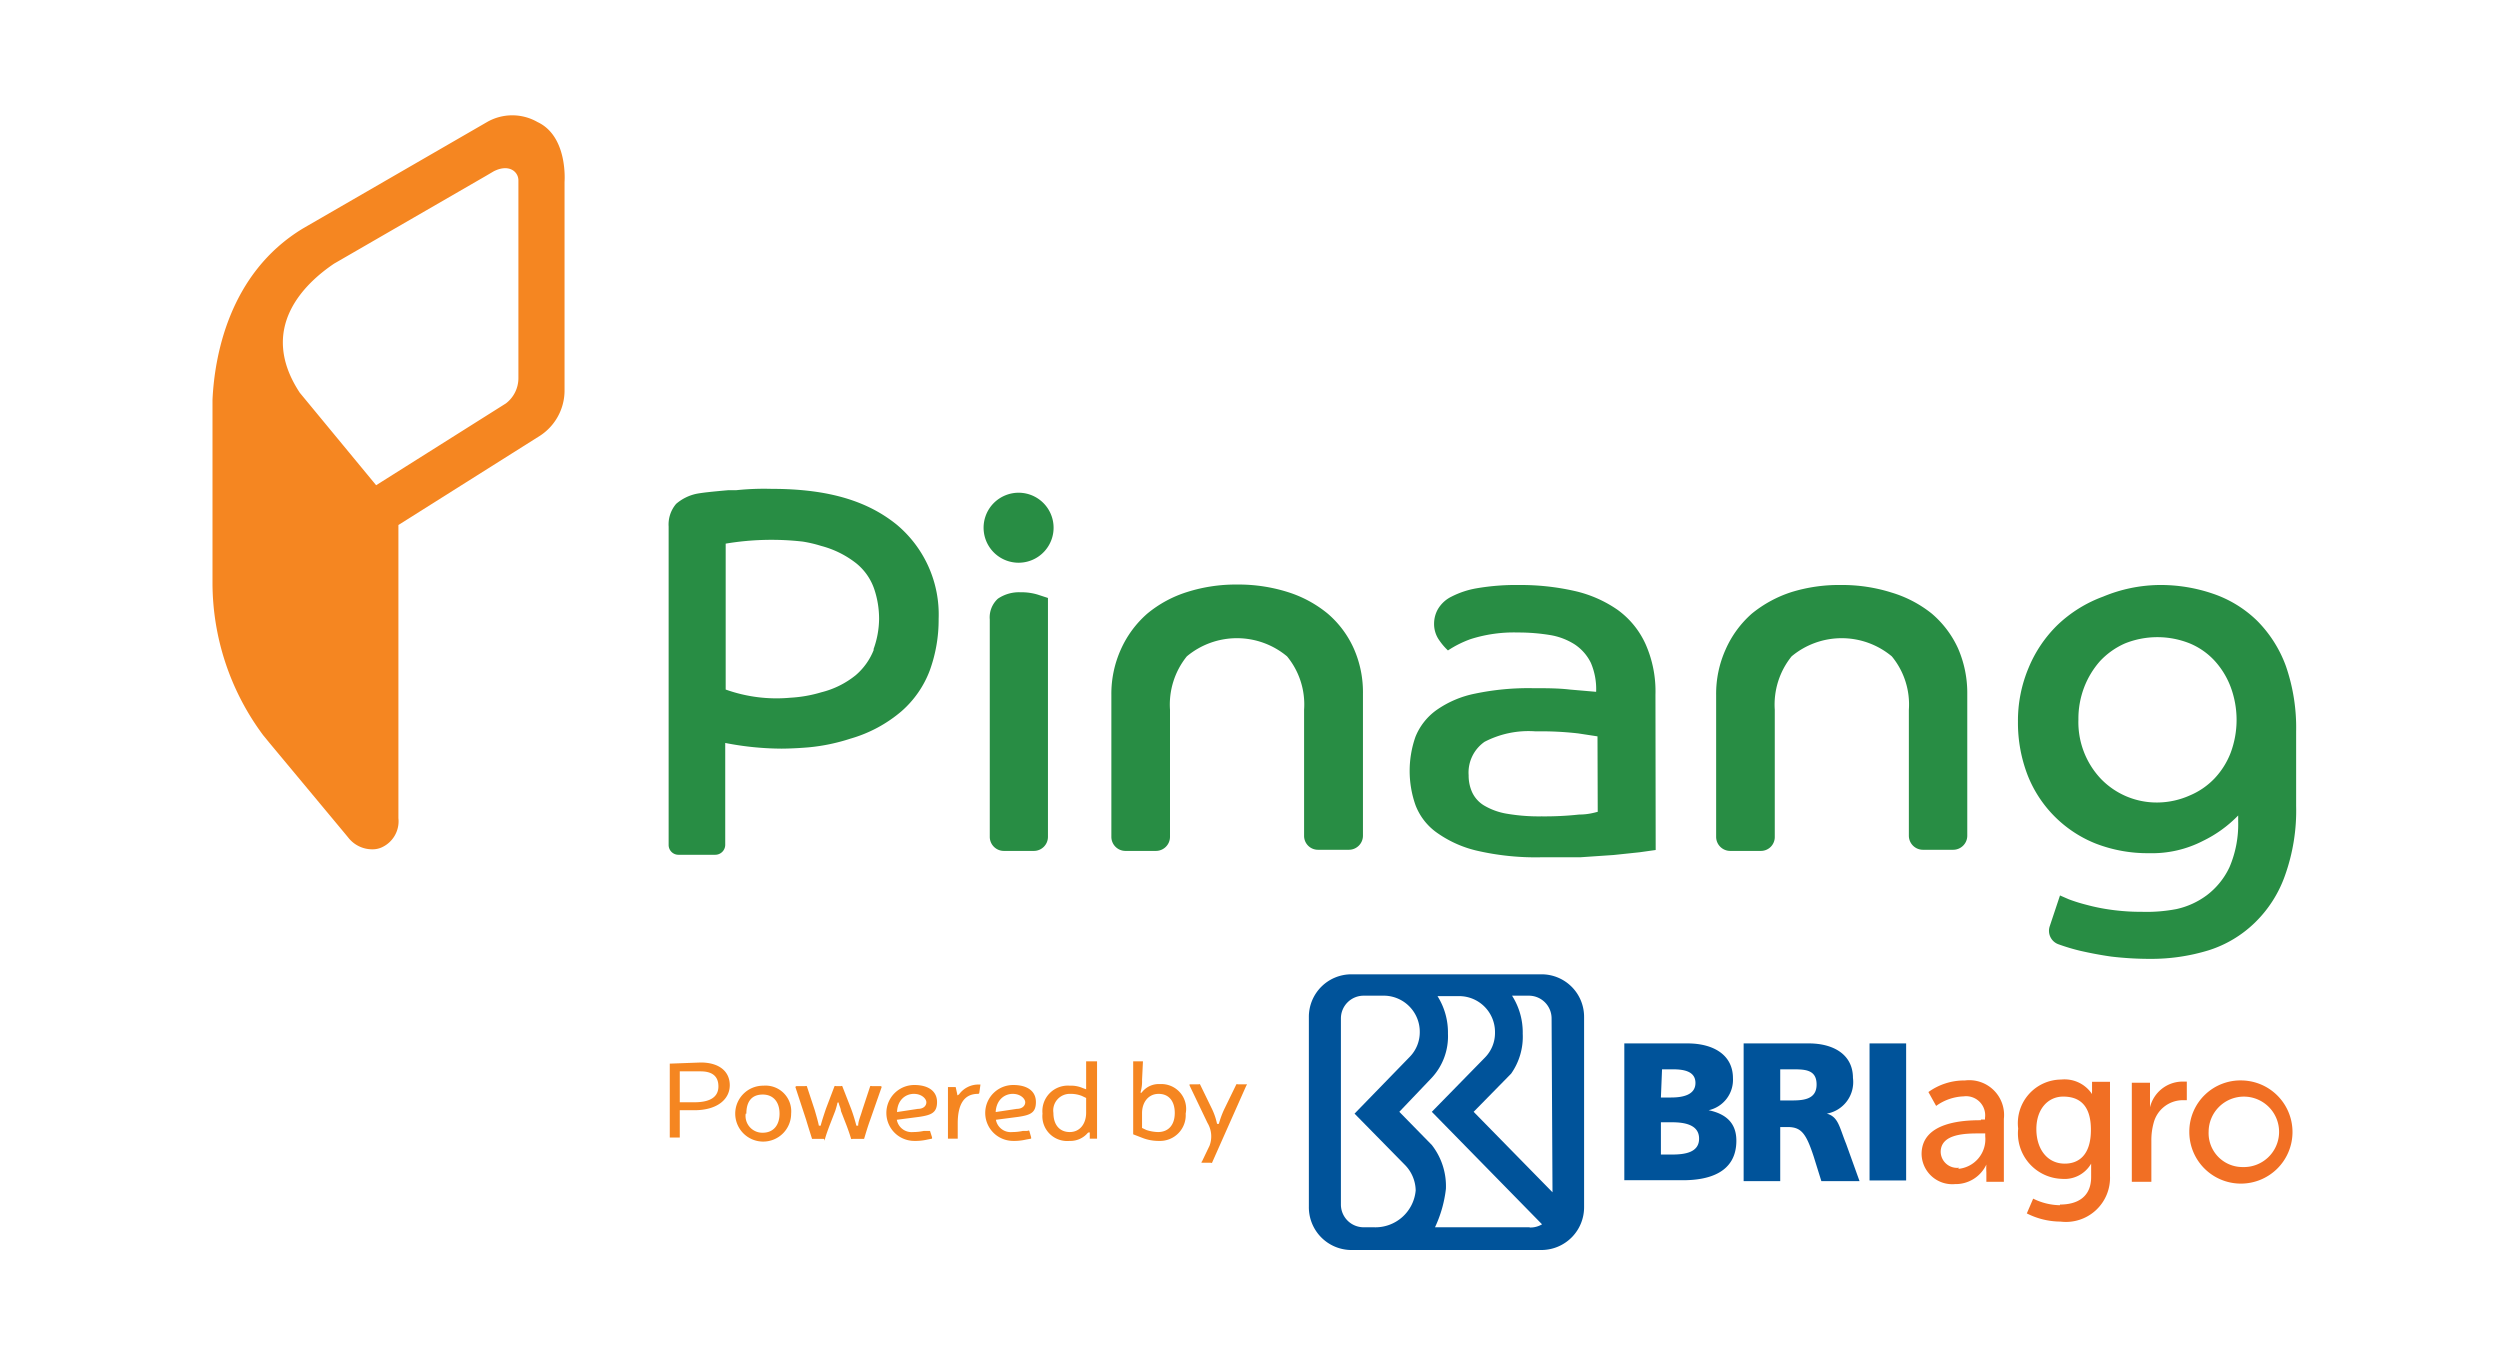 <svg id="Layer_1" data-name="Layer 1" xmlns="http://www.w3.org/2000/svg" viewBox="0 0 110 60"><defs><style>.cls-1{fill:#288d44;}.cls-2{fill:#f58621;}.cls-3{fill:#f16f24;}.cls-4{fill:#00539a;}</style></defs><title>Untitled-2</title><path class="cls-1" d="M44.84,21.68a1.54,1.54,0,1,1-1.11.45A1.55,1.55,0,0,1,44.84,21.68Zm-1.29,5.58a1.11,1.11,0,0,1,.36-.92,1.66,1.66,0,0,1,1-.28,2.45,2.45,0,0,1,.74.1l.46.15V36.82a.62.62,0,0,1-.62.62H44.17a.62.62,0,0,1-.62-.62Z"/><path class="cls-1" d="M48.9,30.57a4.76,4.76,0,0,1,.42-2A4.56,4.56,0,0,1,50.48,27a5.17,5.17,0,0,1,1.75-.95,7.07,7.07,0,0,1,2.21-.33,7.18,7.18,0,0,1,2.22.33,5.22,5.22,0,0,1,1.76.95,4.38,4.38,0,0,1,1.14,1.52,4.75,4.75,0,0,1,.41,2v6.25a.62.62,0,0,1-.62.62H58a.61.61,0,0,1-.62-.62V31.23a3.33,3.33,0,0,0-.75-2.35,3.44,3.44,0,0,0-4.41,0,3.38,3.38,0,0,0-.74,2.35v5.59a.62.62,0,0,1-.62.62H49.52a.62.62,0,0,1-.62-.62Z"/><path class="cls-1" d="M72.85,37.4l-.71.1L71,37.62l-1.47.1c-.54,0-1.11,0-1.7,0a11.48,11.48,0,0,1-2.89-.3,5,5,0,0,1-1.77-.82,2.63,2.63,0,0,1-.89-1.18,4.54,4.54,0,0,1,0-3,2.67,2.67,0,0,1,.93-1.18,4.47,4.47,0,0,1,1.69-.72,11.46,11.46,0,0,1,2.54-.24c.57,0,1.12,0,1.63.06l1.16.1A2.94,2.94,0,0,0,70,29.17a2.05,2.05,0,0,0-.72-.82,2.88,2.88,0,0,0-1.09-.41,8.55,8.55,0,0,0-1.4-.11,6.26,6.26,0,0,0-2.08.29,4.63,4.63,0,0,0-1,.5,2.7,2.7,0,0,1-.37-.43,1.24,1.24,0,0,1-.24-.77,1.29,1.29,0,0,1,.17-.62,1.41,1.41,0,0,1,.6-.55A3.86,3.86,0,0,1,65,25.88a10.16,10.16,0,0,1,1.83-.14,10.74,10.74,0,0,1,2.44.26,5.4,5.4,0,0,1,1.9.83,3.78,3.78,0,0,1,1.23,1.5,5.12,5.12,0,0,1,.44,2.24Zm-2.56-5-.85-.13a14.3,14.3,0,0,0-1.87-.09,4.2,4.2,0,0,0-2.25.46,1.65,1.65,0,0,0-.7,1.47,1.78,1.78,0,0,0,.15.74,1.34,1.34,0,0,0,.51.58,2.89,2.89,0,0,0,1,.37,8.33,8.33,0,0,0,1.55.12,14,14,0,0,0,1.65-.08c.41,0,.69-.09.82-.12Z"/><path class="cls-1" d="M75.51,30.57a4.76,4.76,0,0,1,.42-2A4.53,4.53,0,0,1,77.08,27a5.37,5.37,0,0,1,1.75-.95A7.07,7.07,0,0,1,81,25.74a7.18,7.18,0,0,1,2.22.33A5.22,5.22,0,0,1,85,27a4.41,4.41,0,0,1,1.15,1.52,4.91,4.91,0,0,1,.41,2v6.25a.62.62,0,0,1-.62.62H84.61a.62.62,0,0,1-.62-.62V31.23a3.33,3.33,0,0,0-.75-2.35,3.44,3.44,0,0,0-4.41,0,3.38,3.38,0,0,0-.74,2.35v5.59a.61.61,0,0,1-.62.62H76.13a.62.62,0,0,1-.62-.62Z"/><path class="cls-1" d="M90.64,39.4l.39.17a7.24,7.24,0,0,0,.77.24,8.36,8.36,0,0,0,1.09.22,9.56,9.56,0,0,0,1.35.09A7,7,0,0,0,95.76,40a3.49,3.49,0,0,0,1.34-.61,3.3,3.3,0,0,0,1-1.24,4.79,4.79,0,0,0,.38-2v-.27A5.48,5.48,0,0,1,96.93,37a4.88,4.88,0,0,1-2.37.54,6.32,6.32,0,0,1-2.34-.42,5.34,5.34,0,0,1-3-3,6.4,6.4,0,0,1-.43-2.36,6,6,0,0,1,.47-2.38,5.64,5.64,0,0,1,1.28-1.89,5.8,5.8,0,0,1,2-1.24A6.6,6.6,0,0,1,95,25.74a7.09,7.09,0,0,1,2.39.39,5.15,5.15,0,0,1,1.92,1.18,5.49,5.49,0,0,1,1.27,2,8.29,8.29,0,0,1,.45,2.88v3.26a8.48,8.48,0,0,1-.49,3.07,5.37,5.37,0,0,1-1.35,2.1,5.13,5.13,0,0,1-2,1.19,8.6,8.6,0,0,1-2.6.38,14.37,14.37,0,0,1-1.69-.1c-.5-.07-.95-.16-1.35-.25a8.88,8.88,0,0,1-1-.3h0a.63.63,0,0,1-.36-.79Zm4.3-4.09A3.55,3.55,0,0,0,96.35,35a3.22,3.22,0,0,0,1.09-.75,3.44,3.44,0,0,0,.71-1.13,4.15,4.15,0,0,0,0-2.89,3.58,3.58,0,0,0-.71-1.16,3.11,3.11,0,0,0-1.09-.76,3.83,3.83,0,0,0-2.85,0,3.34,3.34,0,0,0-1.1.78,3.78,3.78,0,0,0-.7,1.16,3.88,3.88,0,0,0-.25,1.41,3.63,3.63,0,0,0,1,2.62A3.41,3.41,0,0,0,94.94,35.31Z"/><path class="cls-1" d="M39.45,23.08c-1.24-1-2.92-1.57-5.49-1.57a11.9,11.9,0,0,0-1.58.06l-.35,0c-.68.06-1.16.11-1.4.16a2,2,0,0,0-.88.44,1.4,1.4,0,0,0-.33,1V37.18a.43.43,0,0,0,.43.43h1.62a.44.44,0,0,0,.44-.43V32.69a13.12,13.12,0,0,0,2.48.25s.55,0,1.22-.06a8.41,8.41,0,0,0,1.81-.38,6,6,0,0,0,2.24-1.2,4.48,4.48,0,0,0,1.25-1.8,6.52,6.52,0,0,0,.39-2.27A5.15,5.15,0,0,0,39.45,23.08Zm-1,5.5a2.83,2.83,0,0,1-.8,1.13,3.89,3.89,0,0,1-1.51.75,5.85,5.85,0,0,1-1.37.24,6.64,6.64,0,0,1-2.84-.36V23.92a12.19,12.19,0,0,1,3.39-.09,5.6,5.6,0,0,1,.81.19,4.24,4.24,0,0,1,1.55.77,2.49,2.49,0,0,1,.79,1.14,4.11,4.11,0,0,1,.21,1.3A4,4,0,0,1,38.43,28.58Z"/><path class="cls-2" d="M23.65,5.37a2.23,2.23,0,0,0-2.22,0l-8.08,4.67h0c-3.33,2-3.92,5.76-4,7.56v8a11.24,11.24,0,0,0,2.23,6.75l.27.33,3.33,4h0l.14.17a1.34,1.34,0,0,0,1.05.52,1,1,0,0,0,.39-.07,1.26,1.26,0,0,0,.77-1.3V23.1l6.25-3.94a2.38,2.38,0,0,0,1.06-1.94V8S25,6,23.65,5.37ZM22.26,17.75l-5.71,3.6-3.36-4.07c-1.87-2.84.22-4.81,1.51-5.68l6.68-3.86.34-.2c.66-.34,1.09,0,1.09.4s0,8.32,0,8.32v.38A1.4,1.4,0,0,1,22.26,17.75Z"/><path class="cls-2" d="M30.83,46.75c.81,0,1.28.39,1.28,1s-.54,1.1-1.56,1.1h-.64v1.2s0,0-.06,0h-.38a0,0,0,0,1,0,0V46.8a0,0,0,0,1,0,0Zm-.92,1.75h.64c.71,0,1.06-.24,1.06-.7s-.29-.66-.78-.66h-.92Z"/><path class="cls-2" d="M34.81,49a1.23,1.23,0,1,1-1.22-1.23A1.13,1.13,0,0,1,34.81,49Zm-2,0a.74.74,0,0,0,.75.84c.46,0,.74-.32.74-.84s-.28-.84-.74-.84S32.84,48.44,32.84,49Z"/><path class="cls-2" d="M38.29,49.27c-.12.33-.19.58-.27.84,0,0,0,0-.06,0h-.45a.05.05,0,0,1-.06,0c-.05-.17-.12-.37-.19-.56L37,48.88c0-.1-.07-.23-.09-.32s-.06-.06-.07,0-.06.23-.09.32l-.26.67c-.07.19-.14.38-.19.56s0,0-.06,0h-.45s-.06,0-.06,0c-.08-.26-.16-.5-.26-.84L35,47.84s0-.05.05-.05h.38a.09.09,0,0,1,.07,0l.35,1.06c.08.28.14.48.18.68a0,0,0,0,0,.08,0c.05-.2.14-.47.23-.74l.38-1a.06.06,0,0,1,.06,0H37a.06.06,0,0,1,.06,0l.39,1a7.38,7.38,0,0,1,.23.74,0,0,0,0,0,.08,0c0-.2.1-.4.18-.68l.35-1.06a.08.08,0,0,1,.07,0h.38s.06,0,.05.05Z"/><path class="cls-2" d="M40.81,50.14a2.34,2.34,0,0,1-.58.06,1.23,1.23,0,1,1,0-2.46c.63,0,1,.28,1,.75s-.25.57-.77.65l-1,.13a.66.66,0,0,0,.72.54,2.19,2.19,0,0,0,.47-.05l.2,0s.06,0,.07,0l.09.28s0,0,0,.06Zm-.42-1.35c.25,0,.37-.14.37-.29s-.2-.37-.55-.37-.72.25-.74.8Z"/><path class="cls-2" d="M43.09,48.08s0,.05-.06.05c-.59,0-.89.43-.89,1.3v.67s0,0,0,0h-.37s-.06,0-.06,0V47.83s0,0,.06,0h.22s.06,0,.06,0l.07.32c0,.05,0,.06.08,0a1.05,1.05,0,0,1,.88-.43s.06,0,.06,0Z"/><path class="cls-2" d="M45.15,50.14a2.26,2.26,0,0,1-.57.06,1.23,1.23,0,1,1,0-2.46c.64,0,1,.28,1,.75s-.24.57-.76.65l-1,.13a.66.66,0,0,0,.72.54,2.19,2.19,0,0,0,.47-.05l.2,0a.06.06,0,0,1,.08,0l.08.28s0,0,0,.06Zm-.41-1.35c.24,0,.37-.14.37-.29s-.2-.37-.55-.37-.72.25-.75.8Z"/><path class="cls-2" d="M48.27,50.1a0,0,0,0,1-.05,0H48s-.05,0-.05,0l0-.25s0-.06-.09,0a1,1,0,0,1-.8.35A1.09,1.09,0,0,1,45.87,49a1.12,1.12,0,0,1,1.2-1.23,1.3,1.3,0,0,1,.56.1l.16.06V46.7s0,0,.05,0h.38s.05,0,.05,0Zm-.67-1.88a1.31,1.31,0,0,0-.5-.09.73.73,0,0,0-.75.84c0,.52.27.84.72.84s.72-.37.72-.85v-.65Z"/><path class="cls-2" d="M50.25,47.52a1.69,1.69,0,0,1-.06.52c0,.06,0,.08.07,0a.94.94,0,0,1,.78-.34A1.09,1.09,0,0,1,52.17,49,1.13,1.13,0,0,1,51,50.2a1.94,1.94,0,0,1-.7-.12l-.44-.17a.05.05,0,0,1,0,0V46.7s0,0,.06,0h.37s0,0,0,0Zm.19,2.2a1.73,1.73,0,0,0,.51.09c.47,0,.74-.32.74-.84s-.26-.84-.71-.84-.73.37-.73.85v.65Z"/><path class="cls-2" d="M53.33,51.16a.05.05,0,0,1-.06,0h-.38s-.06,0,0-.06l.33-.69a1.15,1.15,0,0,0-.09-1l-.79-1.65s0-.05,0-.05h.4a.07.07,0,0,1,.06,0l.54,1.11a2.9,2.9,0,0,1,.21.63,0,0,0,0,0,.08,0,4.08,4.08,0,0,1,.23-.63l.54-1.11a.06.06,0,0,1,.06,0h.38s.06,0,0,.05Z"/><path class="cls-3" d="M87.16,49.26h.18v-.07a.84.84,0,0,0-.94-.95,2.2,2.2,0,0,0-1.21.42l-.34-.61a2.7,2.7,0,0,1,1.61-.51,1.53,1.53,0,0,1,1.71,1.69V52H87.4v-.42a2.86,2.86,0,0,1,0-.34h0a1.49,1.49,0,0,1-1.38.86,1.35,1.35,0,0,1-1.47-1.32c0-1.43,1.88-1.49,2.61-1.49m-1,2.14A1.31,1.31,0,0,0,87.35,50v-.13h-.21c-.63,0-1.75,0-1.75.82a.72.72,0,0,0,.81.69"/><path class="cls-3" d="M90.64,53c.76,0,1.37-.33,1.37-1.21v-.32c0-.13,0-.27,0-.27h0a1.35,1.35,0,0,1-1.28.67,2,2,0,0,1-1.93-2.21,1.92,1.92,0,0,1,1.89-2.16,1.45,1.45,0,0,1,1.36.64h0a.94.94,0,0,1,0-.14v-.4h.79v4.15a1.94,1.94,0,0,1-2.18,2,3.3,3.3,0,0,1-1.48-.36l.28-.65a2.73,2.73,0,0,0,1.18.29M92,49.71c0-1.13-.55-1.46-1.22-1.46s-1.18.55-1.18,1.43.48,1.52,1.25,1.52c.6,0,1.15-.36,1.15-1.49"/><path class="cls-3" d="M93.8,47.64h.8v.75c0,.18,0,.33,0,.33h0A1.48,1.48,0,0,1,96,47.59h.22v.82l-.24,0a1.33,1.33,0,0,0-1.22,1,2.83,2.83,0,0,0-.1.78V52H93.8Z"/><path class="cls-3" d="M98.67,47.54a2.27,2.27,0,1,1-2.34,2.25,2.25,2.25,0,0,1,2.34-2.25m0,3.81a1.55,1.55,0,1,0-1.49-1.56,1.49,1.49,0,0,0,1.49,1.56"/><path class="cls-4" d="M71.47,45.91h2.78c1.12,0,2,.49,2,1.53a1.37,1.37,0,0,1-1.07,1.41h0c.81.17,1.22.6,1.22,1.34,0,1.44-1.27,1.74-2.35,1.74H71.47Zm1.61,2.38h.45c.53,0,1.07-.12,1.07-.64s-.52-.6-1-.6h-.47Zm0,2.51h.48c.58,0,1.2-.09,1.2-.7s-.63-.72-1.19-.72h-.49Z"/><path class="cls-4" d="M76.72,45.91h2.87c1.07,0,1.94.48,1.94,1.52A1.41,1.41,0,0,1,80.38,49v0c.51.14.55.59.85,1.33l.59,1.64H80.14l-.34-1.09c-.33-1-.54-1.29-1.14-1.29h-.33v2.38H76.72Zm1.61,2.51h.42c.52,0,1.18,0,1.18-.7s-.57-.67-1.18-.67h-.42Z"/><rect class="cls-4" x="82.26" y="45.91" width="1.61" height="6.03"/><path class="cls-4" d="M67.85,42.87H59.44a1.87,1.87,0,0,0-1.85,1.89v8.33A1.88,1.88,0,0,0,59.41,55h8.44a1.88,1.88,0,0,0,1.85-1.9V44.76a1.87,1.87,0,0,0-1.85-1.89M60.44,54H60a1,1,0,0,1-1-1V44.81a1,1,0,0,1,1-1h.93a1.59,1.59,0,0,1,1.54,1.6,1.55,1.55,0,0,1-.45,1.1L59.6,49l2.23,2.27a1.64,1.64,0,0,1,.46,1.11A1.78,1.78,0,0,1,60.44,54m6.86,0H63.14a5.42,5.42,0,0,0,.48-1.69A2.94,2.94,0,0,0,63,50.38l-1.43-1.46L63,47.42a2.68,2.68,0,0,0,.71-1.94,3,3,0,0,0-.46-1.65h1a1.58,1.58,0,0,1,1.53,1.6,1.54,1.54,0,0,1-.44,1.1L63,48.92l4.85,4.95a1,1,0,0,1-.54.14m1-1.55-3.47-3.54,1.65-1.68A2.82,2.82,0,0,0,67,45.48a3,3,0,0,0-.47-1.67l.74,0a1,1,0,0,1,1,1Z"/></svg>